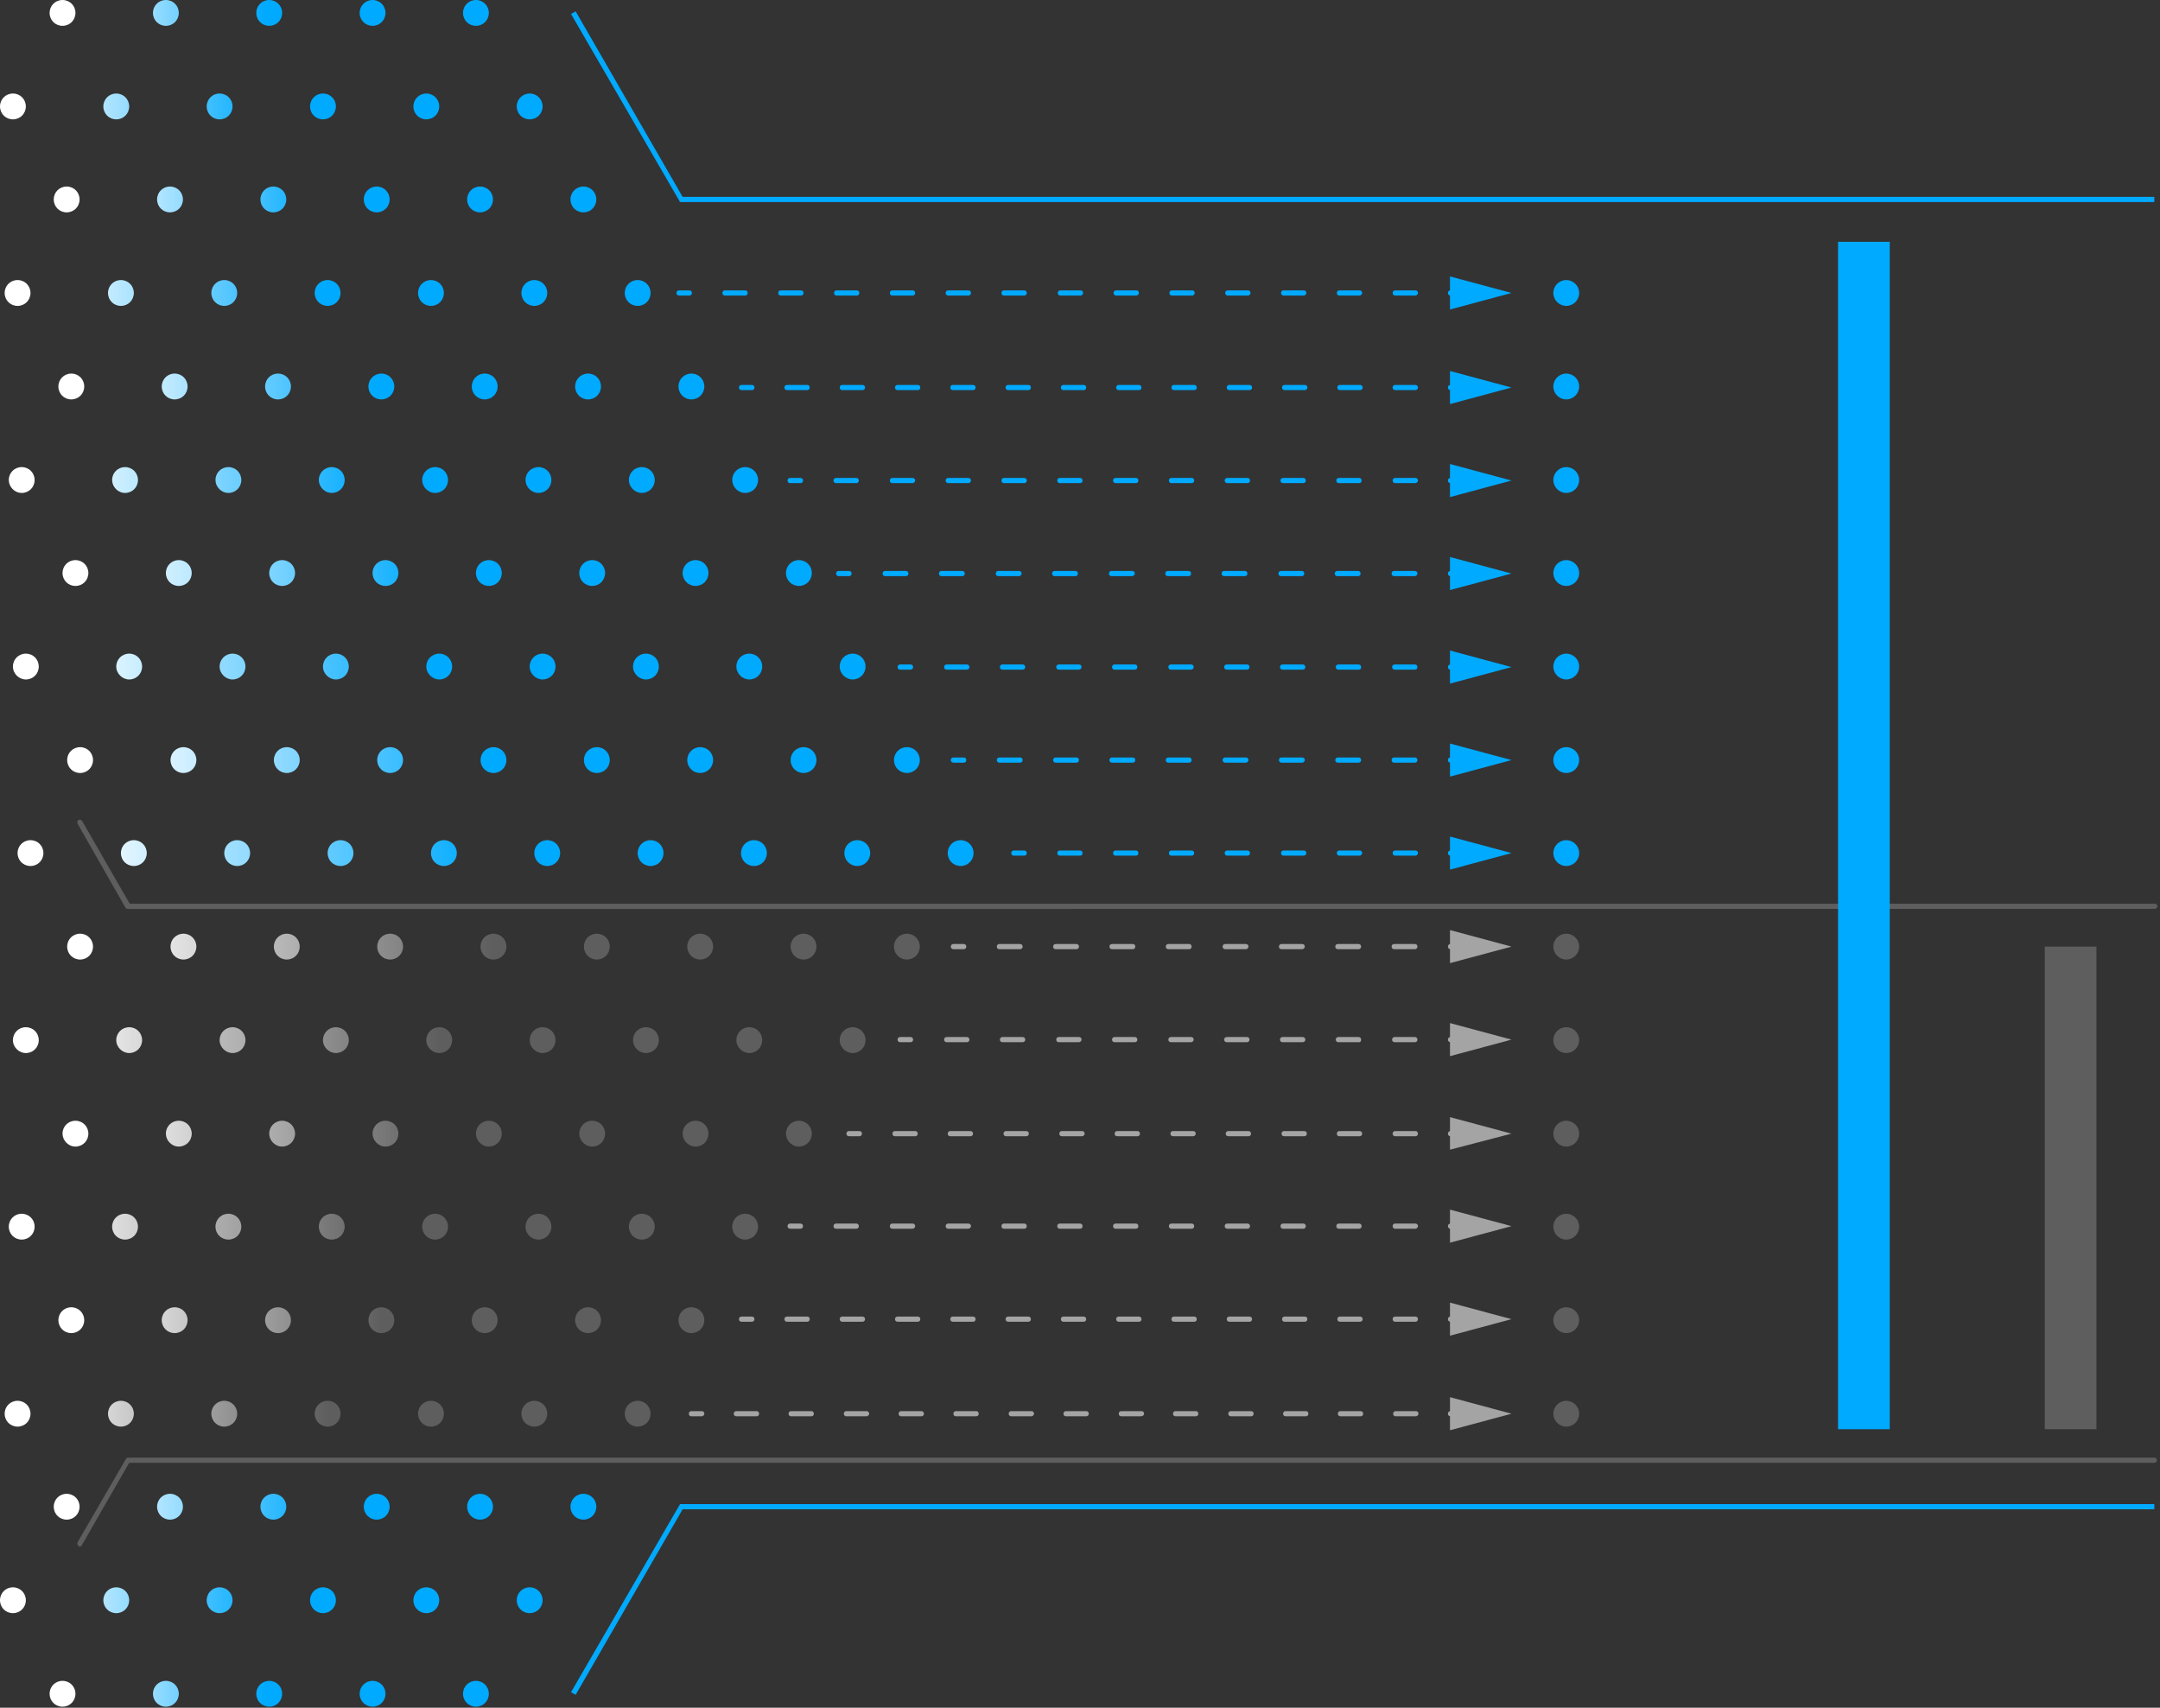 <svg id="Layer_1" xmlns="http://www.w3.org/2000/svg" viewBox="0 0 418 330.5"><rect x="0" y="0" width="418" height="330.5" fill="#333333" stroke="none"/><style>.st0{fill:#0af}.st1{fill:#5e5e5e}.st2{fill:url(#SVGID_1_)}.st3{fill:url(#SVGID_2_)}.st4{fill:url(#SVGID_3_)}.st5{fill:url(#SVGID_4_)}.st6{fill:url(#SVGID_5_)}.st7{fill:url(#SVGID_6_)}.st8{fill:url(#SVGID_7_)}.st9{fill:url(#SVGID_8_)}.st10{fill:url(#SVGID_9_)}.st11{fill:url(#SVGID_10_)}.st12{fill:url(#SVGID_11_)}.st13{fill:url(#SVGID_12_)}.st14{fill:url(#SVGID_13_)}.st15{fill:url(#SVGID_14_)}.st16{fill:url(#SVGID_15_)}.st17{fill:url(#SVGID_16_)}.st18{fill:url(#SVGID_17_)}.st19{fill:url(#SVGID_18_)}.st20{fill:url(#SVGID_19_)}.st21{fill:#a4a4a4}</style><path class="st0" d="M416.9 39.1H131.6L110.5 2.7l.9-.5 20.7 35.9h284.8zM111.4 328l-.9-.5 21.1-36.4h285.3v1H132.1z"/><path class="st1" d="M15.4 299.3c-.1 0-.2 0-.2-.1-.2-.1-.3-.4-.2-.7l9.4-16.2c.1-.2.3-.2.4-.2h392.1c.3 0 .5.2.5.5s-.2.5-.5.5H25l-9.2 16c-.1.2-.2.2-.4.2zm401.5-123.4H24.7c-.2 0-.3-.1-.4-.2L15 159.4c-.1-.2-.1-.5.2-.7.2-.1.5-.1.7.2l9.2 16H417c.3 0 .5.2.5.5s-.3.5-.6.5z"/><path class="st0" d="M198.2 165.6h-2c-.3 0-.5-.2-.5-.5s.2-.5.5-.5h2c.3 0 .5.2.5.5s-.2.5-.5.5zm75.7 0H270c-.3 0-.5-.2-.5-.5s.2-.5.5-.5h3.9c.3 0 .5.2.5.5s-.3.5-.5.5zm-10.8 0h-3.9c-.3 0-.5-.2-.5-.5s.2-.5.5-.5h3.9c.3 0 .5.2.5.5s-.3.5-.5.5zm-10.8 0h-3.9c-.3 0-.5-.2-.5-.5s.2-.5.5-.5h3.9c.3 0 .5.2.5.5s-.3.5-.5.5zm-10.9 0h-3.9c-.3 0-.5-.2-.5-.5s.2-.5.5-.5h3.9c.3 0 .5.2.5.5s-.2.5-.5.5zm-10.8 0h-3.9c-.3 0-.5-.2-.5-.5s.2-.5.5-.5h3.9c.3 0 .5.2.5.5s-.2.5-.5.5zm-10.8 0h-3.9c-.3 0-.5-.2-.5-.5s.2-.5.5-.5h3.9c.3 0 .5.2.5.5s-.2.5-.5.5zm-10.8 0h-3.9c-.3 0-.5-.2-.5-.5s.2-.5.5-.5h3.9c.3 0 .5.2.5.5s-.2.5-.5.5zm73.7 0h-2c-.3 0-.5-.2-.5-.5s.2-.5.5-.5h2c.3 0 .5.2.5.5s-.2.5-.5.5z"/><path class="st0" d="M280.6 168.3l11.9-3.2-11.9-3.2z"/><linearGradient id="SVGID_1_" gradientUnits="userSpaceOnUse" x1="9.58" y1="2.5" x2="94.58" y2="2.5"><stop offset=".059" stop-color="#fff"/><stop offset=".49" stop-color="#0af"/></linearGradient><path class="st2" d="M89.6 2.5c0-1.4 1.1-2.5 2.5-2.5s2.5 1.1 2.5 2.5S93.5 5 92.1 5s-2.5-1.1-2.5-2.5zm-20 0c0-1.4 1.1-2.5 2.5-2.5s2.5 1.1 2.5 2.5S73.5 5 72.1 5s-2.5-1.1-2.5-2.5zm-20 0c0-1.4 1.1-2.5 2.5-2.5s2.5 1.1 2.5 2.5S53.5 5 52.1 5s-2.5-1.1-2.5-2.5zm-20 0c0-1.4 1.1-2.5 2.5-2.5s2.5 1.1 2.5 2.5S33.5 5 32.1 5s-2.5-1.1-2.5-2.5zm-20 0c0-1.4 1.1-2.5 2.5-2.5s2.5 1.1 2.5 2.5S13.5 5 12.1 5 9.6 3.9 9.6 2.5z"/><linearGradient id="SVGID_2_" gradientUnits="userSpaceOnUse" y1="20.57" x2="105" y2="20.57"><stop offset=".059" stop-color="#fff"/><stop offset=".49" stop-color="#0af"/></linearGradient><path class="st3" d="M100 20.6c0-1.4 1.1-2.5 2.5-2.5s2.5 1.1 2.5 2.5-1.1 2.5-2.5 2.5-2.5-1.1-2.5-2.5zm-20 0c0-1.4 1.1-2.5 2.5-2.5s2.5 1.1 2.5 2.5-1.1 2.5-2.5 2.5S80 22 80 20.6zm-20 0c0-1.4 1.1-2.5 2.5-2.5s2.5 1.1 2.5 2.5-1.1 2.5-2.5 2.5S60 22 60 20.6zm-20 0c0-1.4 1.1-2.5 2.5-2.5s2.5 1.1 2.5 2.5-1.1 2.5-2.5 2.5S40 22 40 20.6zm-20 0c0-1.4 1.1-2.5 2.5-2.5s2.5 1.1 2.5 2.5-1.1 2.5-2.5 2.5S20 22 20 20.6zm-20 0c0-1.4 1.1-2.5 2.5-2.5S5 19.2 5 20.6s-1.1 2.5-2.5 2.5S0 22 0 20.6z"/><linearGradient id="SVGID_3_" gradientUnits="userSpaceOnUse" x1="10.42" y1="38.64" x2="115.42" y2="38.64"><stop offset=".059" stop-color="#fff"/><stop offset=".49" stop-color="#0af"/></linearGradient><path class="st4" d="M110.4 38.6c0-1.4 1.1-2.5 2.5-2.5s2.5 1.1 2.5 2.5-1.1 2.5-2.5 2.5-2.5-1.1-2.5-2.5zm-20 0c0-1.4 1.1-2.5 2.5-2.5s2.5 1.1 2.5 2.5-1.1 2.5-2.5 2.5-2.5-1.1-2.5-2.5zm-20 0c0-1.4 1.1-2.5 2.5-2.5s2.5 1.1 2.5 2.5-1.1 2.5-2.5 2.5-2.5-1.1-2.5-2.5zm-20 0c0-1.4 1.1-2.5 2.5-2.5s2.5 1.1 2.5 2.5-1.1 2.5-2.5 2.5-2.5-1.1-2.5-2.5zm-20 0c0-1.4 1.1-2.5 2.5-2.5s2.5 1.1 2.5 2.5-1.1 2.5-2.5 2.5-2.5-1.1-2.5-2.5zm-20 0c0-1.4 1.1-2.5 2.5-2.5s2.5 1.1 2.5 2.5-1.1 2.5-2.5 2.5-2.5-1.1-2.5-2.5z"/><linearGradient id="SVGID_4_" gradientUnits="userSpaceOnUse" x1=".85" y1="56.71" x2="125.85" y2="56.71"><stop offset=".059" stop-color="#fff"/><stop offset=".49" stop-color="#0af"/></linearGradient><path class="st5" d="M120.9 56.7c0-1.4 1.1-2.5 2.5-2.5s2.5 1.1 2.5 2.5-1.1 2.5-2.5 2.5-2.5-1.1-2.5-2.5zm-20 0c0-1.4 1.1-2.5 2.5-2.5s2.5 1.1 2.5 2.5-1.1 2.5-2.5 2.5-2.5-1.1-2.5-2.5zm-20 0c0-1.4 1.1-2.5 2.5-2.5s2.5 1.1 2.5 2.5-1.1 2.5-2.5 2.5-2.5-1.1-2.5-2.5zm-20 0c0-1.4 1.1-2.5 2.5-2.5s2.5 1.1 2.5 2.5-1.1 2.5-2.5 2.5-2.5-1.1-2.5-2.5zm-20 0c0-1.4 1.1-2.5 2.5-2.5s2.5 1.1 2.5 2.5-1.1 2.5-2.5 2.5-2.5-1.1-2.5-2.5zm-20 0c0-1.4 1.1-2.5 2.5-2.5s2.5 1.1 2.5 2.5-1.1 2.5-2.5 2.5-2.5-1.1-2.5-2.5zm-20 0c0-1.4 1.1-2.5 2.5-2.5s2.5 1.1 2.5 2.5-1.1 2.5-2.5 2.5S.9 58.1.9 56.7z"/><linearGradient id="SVGID_5_" gradientUnits="userSpaceOnUse" x1="11.27" y1="74.78" x2="136.27" y2="74.78"><stop offset=".059" stop-color="#fff"/><stop offset=".49" stop-color="#0af"/></linearGradient><path class="st6" d="M131.3 74.8c0-1.4 1.1-2.5 2.5-2.5s2.5 1.1 2.5 2.5-1.1 2.5-2.5 2.5-2.5-1.1-2.5-2.5zm-20 0c0-1.4 1.1-2.5 2.5-2.5s2.5 1.1 2.5 2.5-1.1 2.5-2.5 2.5-2.5-1.1-2.5-2.5zm-20 0c0-1.4 1.1-2.5 2.5-2.5s2.5 1.1 2.5 2.5-1.1 2.5-2.5 2.5-2.5-1.1-2.5-2.5zm-20 0c0-1.4 1.1-2.5 2.5-2.5s2.5 1.1 2.5 2.5-1.1 2.5-2.5 2.5-2.5-1.1-2.5-2.5zm-20 0c0-1.4 1.1-2.5 2.5-2.5s2.5 1.1 2.5 2.5-1.1 2.5-2.5 2.5-2.5-1.1-2.5-2.5zm-20 0c0-1.4 1.1-2.5 2.5-2.5s2.5 1.1 2.5 2.5-1.1 2.5-2.5 2.5-2.5-1.1-2.5-2.5zm-20 0c0-1.4 1.1-2.5 2.5-2.5s2.5 1.1 2.5 2.5-1.1 2.5-2.5 2.5-2.5-1.1-2.5-2.5z"/><linearGradient id="SVGID_6_" gradientUnits="userSpaceOnUse" x1="1.69" y1="92.855" x2="146.69" y2="92.855"><stop offset=".059" stop-color="#fff"/><stop offset=".49" stop-color="#0af"/></linearGradient><path class="st7" d="M141.7 92.9c0-1.4 1.1-2.5 2.5-2.5s2.5 1.1 2.5 2.5-1.1 2.5-2.5 2.5-2.5-1.2-2.5-2.5zm-20 0c0-1.4 1.1-2.5 2.5-2.5s2.5 1.1 2.5 2.5-1.1 2.5-2.5 2.5-2.5-1.2-2.5-2.5zm-20 0c0-1.4 1.1-2.5 2.5-2.5s2.5 1.1 2.5 2.5-1.1 2.5-2.5 2.5-2.5-1.2-2.5-2.5zm-20 0c0-1.4 1.1-2.5 2.5-2.5s2.5 1.1 2.5 2.5-1.1 2.5-2.5 2.5-2.5-1.2-2.5-2.5zm-20 0c0-1.4 1.1-2.5 2.5-2.5s2.5 1.1 2.5 2.5-1.1 2.5-2.5 2.5-2.5-1.2-2.5-2.5zm-20 0c0-1.4 1.1-2.5 2.5-2.5s2.5 1.1 2.5 2.5-1.1 2.5-2.5 2.5-2.5-1.2-2.5-2.5zm-20 0c0-1.4 1.1-2.5 2.5-2.5s2.5 1.1 2.5 2.5-1.1 2.5-2.5 2.5-2.5-1.2-2.5-2.5zm-20 0c0-1.4 1.1-2.5 2.5-2.5s2.5 1.1 2.5 2.5-1.1 2.5-2.5 2.5-2.5-1.2-2.5-2.5z"/><linearGradient id="SVGID_7_" gradientUnits="userSpaceOnUse" x1="12.12" y1="110.93" x2="157.12" y2="110.93"><stop offset=".059" stop-color="#fff"/><stop offset=".49" stop-color="#0af"/></linearGradient><path class="st8" d="M152.1 110.9c0-1.4 1.1-2.5 2.5-2.5s2.5 1.1 2.5 2.5-1.1 2.5-2.5 2.5-2.5-1.1-2.5-2.5zm-20 0c0-1.4 1.1-2.5 2.5-2.5s2.5 1.1 2.5 2.5-1.1 2.5-2.5 2.5-2.5-1.1-2.5-2.5zm-20 0c0-1.4 1.1-2.5 2.5-2.5s2.5 1.1 2.5 2.5-1.1 2.5-2.5 2.5-2.5-1.1-2.5-2.5zm-20 0c0-1.4 1.1-2.5 2.5-2.5s2.5 1.1 2.5 2.5-1.1 2.5-2.5 2.5-2.5-1.1-2.5-2.5zm-20 0c0-1.4 1.1-2.5 2.5-2.5s2.5 1.1 2.5 2.5-1.1 2.5-2.5 2.5-2.5-1.1-2.5-2.5zm-20 0c0-1.4 1.1-2.5 2.5-2.5s2.5 1.1 2.5 2.5-1.1 2.5-2.5 2.5-2.5-1.1-2.5-2.5zm-20 0c0-1.4 1.1-2.5 2.5-2.5s2.5 1.1 2.5 2.5-1.1 2.5-2.5 2.5-2.5-1.1-2.5-2.5zm-20 0c0-1.4 1.1-2.5 2.5-2.5s2.5 1.1 2.5 2.5-1.1 2.5-2.5 2.5-2.5-1.1-2.5-2.5z"/><linearGradient id="SVGID_8_" gradientUnits="userSpaceOnUse" x1="2.54" y1="129" x2="167.54" y2="129"><stop offset=".059" stop-color="#fff"/><stop offset=".49" stop-color="#0af"/></linearGradient><path class="st9" d="M162.5 129c0-1.4 1.1-2.5 2.5-2.5s2.5 1.1 2.5 2.5-1.1 2.5-2.5 2.5c-1.3 0-2.5-1.1-2.5-2.5zm-20 0c0-1.4 1.1-2.5 2.5-2.5s2.5 1.1 2.5 2.5-1.1 2.5-2.5 2.5c-1.3 0-2.5-1.1-2.5-2.5zm-20 0c0-1.4 1.1-2.5 2.5-2.5s2.5 1.1 2.5 2.5-1.1 2.5-2.5 2.5c-1.3 0-2.5-1.1-2.5-2.5zm-20 0c0-1.4 1.1-2.5 2.5-2.5s2.5 1.1 2.5 2.5-1.1 2.5-2.5 2.5c-1.3 0-2.5-1.1-2.5-2.5zm-20 0c0-1.4 1.1-2.5 2.5-2.5s2.5 1.1 2.5 2.5-1.1 2.5-2.5 2.5c-1.3 0-2.5-1.1-2.5-2.5zm-20 0c0-1.4 1.1-2.5 2.5-2.5s2.5 1.1 2.5 2.5-1.1 2.5-2.5 2.5c-1.3 0-2.5-1.1-2.5-2.5zm-20 0c0-1.4 1.1-2.5 2.5-2.5s2.5 1.1 2.5 2.5-1.1 2.5-2.5 2.5c-1.3 0-2.5-1.1-2.5-2.5zm-20 0c0-1.4 1.1-2.5 2.5-2.5s2.5 1.1 2.5 2.5-1.1 2.5-2.5 2.5c-1.3 0-2.5-1.1-2.5-2.5zm-20 0c0-1.4 1.1-2.5 2.5-2.5s2.5 1.1 2.5 2.5-1.1 2.5-2.5 2.5c-1.3 0-2.5-1.1-2.5-2.5z"/><linearGradient id="SVGID_9_" gradientUnits="userSpaceOnUse" x1="12.97" y1="147.07" x2="177.97" y2="147.07"><stop offset=".059" stop-color="#fff"/><stop offset=".49" stop-color="#0af"/></linearGradient><path class="st10" d="M173 147.1c0-1.4 1.1-2.5 2.5-2.5s2.5 1.1 2.5 2.5-1.1 2.5-2.5 2.5-2.5-1.1-2.5-2.5zm-20 0c0-1.4 1.1-2.5 2.5-2.5s2.5 1.1 2.5 2.5-1.1 2.5-2.5 2.5-2.5-1.1-2.5-2.5zm-20 0c0-1.4 1.1-2.5 2.5-2.5s2.5 1.1 2.5 2.5-1.1 2.5-2.5 2.5-2.5-1.1-2.5-2.5zm-20 0c0-1.4 1.1-2.5 2.5-2.5s2.5 1.1 2.5 2.5-1.1 2.5-2.5 2.5-2.5-1.1-2.5-2.5zm-20 0c0-1.4 1.1-2.5 2.5-2.5s2.5 1.1 2.5 2.5-1.1 2.5-2.5 2.5-2.5-1.1-2.5-2.5zm-20 0c0-1.4 1.1-2.5 2.5-2.5s2.5 1.1 2.5 2.5-1.1 2.5-2.5 2.5-2.5-1.1-2.5-2.5zm-20 0c0-1.4 1.1-2.5 2.5-2.5s2.5 1.1 2.5 2.5-1.1 2.5-2.5 2.5-2.5-1.1-2.5-2.5zm-20 0c0-1.4 1.1-2.5 2.5-2.5s2.5 1.1 2.5 2.5-1.1 2.5-2.5 2.5-2.5-1.1-2.5-2.5zm-20 0c0-1.4 1.1-2.5 2.5-2.5s2.5 1.1 2.5 2.5-1.1 2.5-2.5 2.5-2.5-1.1-2.5-2.5z"/><linearGradient id="SVGID_10_" gradientUnits="userSpaceOnUse" x1="3.39" y1="165.14" x2="188.39" y2="165.14"><stop offset=".059" stop-color="#fff"/><stop offset=".49" stop-color="#0af"/></linearGradient><path class="st11" d="M183.4 165.1c0-1.4 1.1-2.5 2.5-2.5s2.5 1.1 2.5 2.5-1.1 2.5-2.5 2.5-2.5-1.1-2.5-2.5zm-20 0c0-1.4 1.1-2.5 2.5-2.5s2.5 1.1 2.5 2.5-1.1 2.5-2.5 2.5-2.5-1.1-2.5-2.5zm-20 0c0-1.4 1.1-2.5 2.5-2.5s2.5 1.1 2.5 2.5-1.1 2.5-2.5 2.5-2.5-1.1-2.5-2.5zm-20 0c0-1.4 1.1-2.5 2.5-2.5s2.5 1.1 2.5 2.5-1.1 2.5-2.5 2.5-2.5-1.1-2.5-2.5zm-20 0c0-1.4 1.1-2.5 2.5-2.5s2.5 1.1 2.5 2.5-1.1 2.5-2.5 2.5-2.5-1.1-2.5-2.5zm-20 0c0-1.4 1.1-2.5 2.5-2.5s2.5 1.1 2.5 2.5-1.1 2.5-2.5 2.5-2.5-1.1-2.5-2.5zm-20 0c0-1.4 1.1-2.5 2.5-2.5s2.5 1.1 2.5 2.5-1.1 2.5-2.5 2.5-2.5-1.1-2.5-2.5zm-20 0c0-1.4 1.1-2.5 2.5-2.5s2.5 1.1 2.5 2.5-1.1 2.5-2.5 2.5-2.5-1.1-2.5-2.5zm-20 0c0-1.4 1.1-2.5 2.5-2.5s2.5 1.1 2.5 2.5-1.1 2.5-2.5 2.5-2.5-1.1-2.5-2.5zm-20 0c0-1.4 1.1-2.5 2.5-2.5s2.5 1.1 2.5 2.5-1.1 2.5-2.5 2.5-2.5-1.1-2.5-2.5z"/><linearGradient id="SVGID_11_" gradientUnits="userSpaceOnUse" x1="12.97" y1="183.21" x2="177.96" y2="183.21"><stop offset=".043" stop-color="#fff"/><stop offset=".5" stop-color="#5e5e5e"/></linearGradient><path class="st12" d="M173 183.2c0-1.4 1.1-2.5 2.5-2.5s2.5 1.1 2.5 2.5-1.1 2.5-2.5 2.5-2.5-1.1-2.5-2.5zm-20 0c0-1.4 1.1-2.5 2.5-2.5s2.5 1.1 2.5 2.5-1.1 2.5-2.5 2.5-2.5-1.1-2.5-2.5zm-20 0c0-1.4 1.1-2.5 2.5-2.5s2.5 1.1 2.5 2.5-1.1 2.5-2.5 2.5-2.5-1.1-2.5-2.5zm-20 0c0-1.4 1.1-2.5 2.5-2.5s2.5 1.1 2.5 2.5-1.1 2.5-2.5 2.5-2.5-1.1-2.5-2.5zm-20 0c0-1.4 1.1-2.5 2.5-2.5s2.5 1.1 2.5 2.5-1.1 2.5-2.5 2.5-2.5-1.1-2.5-2.5zm-20 0c0-1.4 1.1-2.5 2.5-2.5s2.5 1.1 2.5 2.5-1.1 2.5-2.5 2.5-2.5-1.1-2.5-2.5zm-20 0c0-1.4 1.1-2.5 2.5-2.5s2.5 1.1 2.5 2.5-1.1 2.5-2.5 2.5-2.5-1.1-2.5-2.5zm-20 0c0-1.4 1.1-2.5 2.5-2.5s2.5 1.1 2.5 2.5-1.1 2.5-2.5 2.5-2.5-1.1-2.5-2.5zm-20 0c0-1.4 1.1-2.5 2.5-2.5s2.5 1.1 2.5 2.5-1.1 2.5-2.5 2.5-2.5-1.1-2.5-2.5z"/><linearGradient id="SVGID_12_" gradientUnits="userSpaceOnUse" x1="2.54" y1="201.28" x2="167.54" y2="201.28"><stop offset=".043" stop-color="#fff"/><stop offset=".5" stop-color="#5e5e5e"/></linearGradient><path class="st13" d="M162.5 201.3c0-1.4 1.1-2.5 2.5-2.5s2.5 1.1 2.5 2.5-1.1 2.5-2.5 2.5c-1.3 0-2.5-1.1-2.5-2.5zm-20 0c0-1.4 1.1-2.5 2.5-2.5s2.5 1.1 2.5 2.5-1.1 2.5-2.5 2.5c-1.3 0-2.5-1.1-2.5-2.5zm-20 0c0-1.4 1.1-2.5 2.5-2.5s2.5 1.1 2.5 2.5-1.1 2.5-2.5 2.5c-1.3 0-2.5-1.1-2.5-2.5zm-20 0c0-1.4 1.1-2.5 2.5-2.5s2.5 1.1 2.5 2.5-1.1 2.5-2.5 2.5c-1.3 0-2.5-1.1-2.5-2.5zm-20 0c0-1.4 1.1-2.5 2.5-2.5s2.5 1.1 2.5 2.5-1.1 2.5-2.5 2.5c-1.3 0-2.5-1.1-2.5-2.5zm-20 0c0-1.4 1.1-2.5 2.5-2.5s2.5 1.1 2.5 2.5-1.1 2.5-2.5 2.5c-1.3 0-2.5-1.1-2.5-2.5zm-20 0c0-1.4 1.1-2.5 2.5-2.5s2.5 1.1 2.5 2.5-1.1 2.5-2.5 2.5c-1.3 0-2.5-1.1-2.5-2.5zm-20 0c0-1.4 1.1-2.5 2.5-2.5s2.5 1.1 2.5 2.5-1.1 2.5-2.5 2.5c-1.3 0-2.5-1.1-2.5-2.5zm-20 0c0-1.4 1.1-2.5 2.5-2.5s2.5 1.1 2.5 2.5-1.1 2.5-2.5 2.5c-1.3 0-2.5-1.1-2.5-2.5z"/><linearGradient id="SVGID_13_" gradientUnits="userSpaceOnUse" x1="12.12" y1="219.35" x2="157.12" y2="219.35"><stop offset=".043" stop-color="#fff"/><stop offset=".5" stop-color="#5e5e5e"/></linearGradient><path class="st14" d="M152.1 219.4c0-1.4 1.1-2.5 2.5-2.5s2.5 1.1 2.5 2.5-1.1 2.5-2.5 2.5-2.5-1.2-2.5-2.5zm-20 0c0-1.4 1.1-2.5 2.5-2.5s2.5 1.1 2.5 2.5-1.1 2.5-2.5 2.5-2.5-1.2-2.5-2.5zm-20 0c0-1.4 1.1-2.5 2.5-2.5s2.5 1.1 2.5 2.5-1.1 2.5-2.5 2.5-2.5-1.2-2.5-2.5zm-20 0c0-1.4 1.1-2.5 2.5-2.5s2.5 1.1 2.5 2.5-1.1 2.5-2.5 2.5-2.5-1.2-2.5-2.5zm-20 0c0-1.4 1.1-2.5 2.5-2.5s2.5 1.1 2.5 2.5-1.1 2.5-2.5 2.5-2.5-1.2-2.5-2.5zm-20 0c0-1.4 1.1-2.5 2.5-2.5s2.5 1.1 2.5 2.5-1.1 2.5-2.5 2.5-2.5-1.2-2.5-2.5zm-20 0c0-1.4 1.1-2.5 2.5-2.5s2.5 1.1 2.5 2.5-1.1 2.5-2.5 2.5-2.5-1.2-2.5-2.5zm-20 0c0-1.4 1.1-2.5 2.5-2.5s2.5 1.1 2.5 2.5-1.1 2.5-2.5 2.5-2.5-1.2-2.5-2.5z"/><linearGradient id="SVGID_14_" gradientUnits="userSpaceOnUse" x1="1.7" y1="237.425" x2="146.69" y2="237.425"><stop offset=".043" stop-color="#fff"/><stop offset=".5" stop-color="#5e5e5e"/></linearGradient><path class="st15" d="M141.7 237.4c0-1.4 1.1-2.5 2.5-2.5s2.5 1.1 2.5 2.5-1.1 2.5-2.5 2.5-2.5-1.1-2.5-2.5zm-20 0c0-1.4 1.1-2.5 2.5-2.5s2.5 1.1 2.5 2.5-1.1 2.5-2.5 2.5-2.5-1.1-2.5-2.5zm-20 0c0-1.4 1.1-2.5 2.5-2.5s2.5 1.1 2.5 2.5-1.1 2.5-2.5 2.5-2.5-1.1-2.5-2.5zm-20 0c0-1.4 1.1-2.5 2.5-2.5s2.5 1.1 2.5 2.5-1.1 2.5-2.5 2.5-2.5-1.1-2.5-2.5zm-20 0c0-1.4 1.1-2.5 2.5-2.5s2.5 1.1 2.5 2.5-1.1 2.5-2.5 2.5-2.5-1.1-2.5-2.5zm-20 0c0-1.4 1.1-2.5 2.5-2.5s2.5 1.1 2.5 2.5-1.1 2.5-2.5 2.5-2.5-1.1-2.5-2.5zm-20 0c0-1.4 1.1-2.5 2.5-2.5s2.5 1.1 2.5 2.5-1.1 2.5-2.5 2.5-2.5-1.1-2.5-2.5zm-20 0c0-1.4 1.1-2.5 2.5-2.5s2.5 1.1 2.5 2.5-1.1 2.5-2.5 2.5-2.5-1.1-2.5-2.5z"/><linearGradient id="SVGID_15_" gradientUnits="userSpaceOnUse" x1="11.27" y1="255.5" x2="136.27" y2="255.5"><stop offset=".043" stop-color="#fff"/><stop offset=".5" stop-color="#5e5e5e"/></linearGradient><path class="st16" d="M131.3 255.5c0-1.4 1.1-2.5 2.5-2.5s2.5 1.1 2.5 2.5-1.1 2.5-2.5 2.5-2.5-1.1-2.5-2.5zm-20 0c0-1.4 1.1-2.5 2.5-2.5s2.5 1.1 2.5 2.5-1.1 2.5-2.5 2.5-2.5-1.1-2.5-2.5zm-20 0c0-1.4 1.1-2.5 2.5-2.5s2.5 1.1 2.5 2.5-1.1 2.5-2.5 2.5-2.5-1.1-2.5-2.5zm-20 0c0-1.4 1.1-2.5 2.5-2.5s2.5 1.1 2.5 2.5-1.1 2.5-2.5 2.5-2.5-1.1-2.5-2.5zm-20 0c0-1.4 1.1-2.5 2.5-2.5s2.5 1.1 2.5 2.5-1.1 2.5-2.5 2.5-2.5-1.1-2.5-2.5zm-20 0c0-1.4 1.1-2.5 2.5-2.5s2.5 1.1 2.5 2.5-1.1 2.5-2.5 2.5-2.5-1.1-2.5-2.5zm-20 0c0-1.4 1.1-2.5 2.5-2.5s2.5 1.1 2.5 2.5-1.1 2.5-2.5 2.5-2.5-1.1-2.5-2.5z"/><linearGradient id="SVGID_16_" gradientUnits="userSpaceOnUse" x1=".85" y1="273.57" x2="125.85" y2="273.57"><stop offset=".043" stop-color="#fff"/><stop offset=".5" stop-color="#5e5e5e"/></linearGradient><path class="st17" d="M120.9 273.6c0-1.4 1.1-2.5 2.5-2.5s2.5 1.1 2.5 2.5-1.1 2.5-2.5 2.5-2.5-1.1-2.5-2.5zm-20 0c0-1.4 1.1-2.5 2.5-2.5s2.5 1.1 2.5 2.5-1.1 2.5-2.5 2.5-2.5-1.1-2.5-2.5zm-20 0c0-1.4 1.1-2.5 2.5-2.5s2.5 1.1 2.5 2.5-1.1 2.5-2.5 2.5-2.5-1.1-2.5-2.5zm-20 0c0-1.4 1.1-2.5 2.5-2.5s2.5 1.1 2.5 2.5-1.1 2.5-2.5 2.5-2.5-1.1-2.5-2.5zm-20 0c0-1.4 1.1-2.5 2.5-2.5s2.5 1.1 2.5 2.5-1.1 2.5-2.5 2.5-2.5-1.1-2.5-2.5zm-20 0c0-1.4 1.1-2.5 2.5-2.5s2.5 1.1 2.5 2.5-1.1 2.5-2.5 2.5-2.5-1.1-2.5-2.5zm-20 0c0-1.4 1.1-2.5 2.5-2.5s2.5 1.1 2.5 2.5-1.1 2.5-2.5 2.5-2.5-1.1-2.5-2.5z"/><linearGradient id="SVGID_17_" gradientUnits="userSpaceOnUse" x1="10.42" y1="291.64" x2="115.42" y2="291.64"><stop offset=".059" stop-color="#fff"/><stop offset=".49" stop-color="#0af"/></linearGradient><path class="st18" d="M110.4 291.6c0-1.4 1.1-2.5 2.5-2.5s2.5 1.1 2.5 2.5-1.1 2.5-2.5 2.5-2.5-1.1-2.5-2.5zm-20 0c0-1.4 1.1-2.5 2.5-2.5s2.5 1.1 2.5 2.5-1.1 2.5-2.5 2.5-2.5-1.1-2.5-2.5zm-20 0c0-1.4 1.1-2.5 2.5-2.5s2.5 1.1 2.5 2.5-1.1 2.5-2.5 2.5-2.5-1.1-2.5-2.5zm-20 0c0-1.4 1.1-2.5 2.5-2.5s2.5 1.1 2.5 2.5-1.1 2.5-2.5 2.5-2.5-1.1-2.5-2.5zm-20 0c0-1.4 1.1-2.5 2.5-2.5s2.5 1.1 2.5 2.5-1.1 2.5-2.5 2.5-2.5-1.1-2.5-2.5zm-20 0c0-1.4 1.1-2.5 2.5-2.5s2.5 1.1 2.5 2.5-1.1 2.5-2.5 2.5-2.5-1.1-2.5-2.5z"/><linearGradient id="SVGID_18_" gradientUnits="userSpaceOnUse" y1="309.71" x2="105" y2="309.71"><stop offset=".059" stop-color="#fff"/><stop offset=".49" stop-color="#0af"/></linearGradient><path class="st19" d="M100 309.7c0-1.4 1.1-2.5 2.5-2.5s2.5 1.1 2.5 2.5-1.1 2.5-2.5 2.5-2.5-1.1-2.5-2.5zm-20 0c0-1.4 1.1-2.5 2.5-2.5s2.5 1.1 2.5 2.5-1.1 2.5-2.5 2.5-2.5-1.1-2.5-2.5zm-20 0c0-1.4 1.1-2.5 2.5-2.5s2.5 1.1 2.5 2.5-1.1 2.5-2.5 2.5-2.5-1.1-2.5-2.5zm-20 0c0-1.4 1.1-2.5 2.5-2.5s2.5 1.1 2.5 2.5-1.1 2.5-2.5 2.5-2.5-1.1-2.5-2.5zm-20 0c0-1.4 1.1-2.5 2.5-2.5s2.5 1.1 2.5 2.5-1.1 2.5-2.5 2.5-2.5-1.1-2.5-2.5zm-20 0c0-1.4 1.1-2.5 2.5-2.5s2.5 1.1 2.5 2.5-1.1 2.5-2.5 2.5-2.5-1.1-2.5-2.5z"/><linearGradient id="SVGID_19_" gradientUnits="userSpaceOnUse" x1="9.58" y1="327.78" x2="94.58" y2="327.78"><stop offset=".059" stop-color="#fff"/><stop offset=".49" stop-color="#0af"/></linearGradient><path class="st20" d="M89.6 327.8c0-1.4 1.1-2.5 2.5-2.5s2.5 1.1 2.5 2.5-1.1 2.5-2.5 2.5-2.5-1.1-2.5-2.5zm-20 0c0-1.4 1.1-2.5 2.5-2.5s2.5 1.1 2.5 2.5-1.1 2.5-2.5 2.5-2.5-1.1-2.5-2.5zm-20 0c0-1.4 1.1-2.5 2.5-2.5s2.5 1.1 2.5 2.5-1.1 2.5-2.5 2.5-2.5-1.1-2.5-2.5zm-20 0c0-1.4 1.1-2.5 2.5-2.5s2.5 1.1 2.5 2.5-1.1 2.5-2.5 2.5-2.5-1.1-2.5-2.5zm-20 0c0-1.4 1.1-2.5 2.5-2.5s2.5 1.1 2.5 2.5-1.1 2.5-2.5 2.5-2.5-1.1-2.5-2.5z"/><path class="st0" d="M186.5 147.6h-2c-.3 0-.5-.2-.5-.5s.2-.5.5-.5h2c.3 0 .5.2.5.5s-.2.5-.5.5zm87.3 0h-4c-.3 0-.5-.2-.5-.5s.2-.5.5-.5h4c.3 0 .5.2.5.5s-.2.5-.5.5zm-10.9 0h-4c-.3 0-.5-.2-.5-.5s.2-.5.5-.5h4c.3 0 .5.2.5.5s-.2.5-.5.5zm-10.9 0h-4c-.3 0-.5-.2-.5-.5s.2-.5.5-.5h4c.3 0 .5.2.5.5s-.3.5-.5.5zm-10.9 0h-4c-.3 0-.5-.2-.5-.5s.2-.5.5-.5h4c.3 0 .5.2.5.5s-.3.5-.5.5zm-11 0h-4c-.3 0-.5-.2-.5-.5s.2-.5.5-.5h4c.3 0 .5.2.5.5s-.2.5-.5.5zm-10.9 0h-4c-.3 0-.5-.2-.5-.5s.2-.5.5-.5h4c.3 0 .5.2.5.5s-.2.5-.5.5zm-10.9 0h-4c-.3 0-.5-.2-.5-.5s.2-.5.5-.5h4c.3 0 .5.2.5.5s-.2.5-.5.5zm-10.9 0h-4c-.3 0-.5-.2-.5-.5s.2-.5.5-.5h4c.3 0 .5.2.5.5s-.2.5-.5.5zm85.3 0h-2c-.3 0-.5-.2-.5-.5s.2-.5.5-.5h2c.3 0 .5.2.5.5s-.2.5-.5.5z"/><path class="st0" d="M280.6 150.3l11.9-3.2-11.9-3.2zm-104.4-20.7h-2c-.3 0-.5-.2-.5-.5s.2-.5.5-.5h2c.3 0 .5.2.5.5s-.2.5-.5.5zm97.6 0h-3.9c-.3 0-.5-.2-.5-.5s.2-.5.5-.5h3.9c.3 0 .5.2.5.5s-.2.5-.5.5zm-10.8 0h-4c-.3 0-.5-.2-.5-.5s.2-.5.5-.5h3.9c.3 0 .5.2.5.5s-.1.5-.4.5zm-10.9 0h-3.9c-.3 0-.5-.2-.5-.5s.2-.5.5-.5h3.9c.3 0 .5.2.5.5s-.2.5-.5.5zm-10.8 0h-3.9c-.3 0-.5-.2-.5-.5s.2-.5.5-.5h3.9c.3 0 .5.2.5.5s-.2.5-.5.5zm-10.8 0h-3.9c-.3 0-.5-.2-.5-.5s.2-.5.5-.5h3.9c.3 0 .5.2.5.5s-.3.5-.5.5zm-10.9 0h-3.9c-.3 0-.5-.2-.5-.5s.2-.5.5-.5h3.9c.3 0 .5.2.5.5s-.2.5-.5.5zm-10.8 0h-3.9c-.3 0-.5-.2-.5-.5s.2-.5.5-.5h3.9c.3 0 .5.2.5.5s-.3.5-.5.5zm-10.9 0H194c-.3 0-.5-.2-.5-.5s.2-.5.5-.5h3.9c.3 0 .5.2.5.5s-.2.5-.5.5zm-10.8 0h-3.9c-.3 0-.5-.2-.5-.5s.2-.5.5-.5h3.9c.3 0 .5.2.5.5s-.2.5-.5.5zm95.6 0h-2c-.3 0-.5-.2-.5-.5s.2-.5.5-.5h2c.3 0 .5.2.5.5s-.2.5-.5.5z"/><path class="st0" d="M280.6 132.3l11.9-3.2-11.9-3.2zm-116.3-20.8h-2c-.3 0-.5-.2-.5-.5s.2-.5.5-.5h2c.3 0 .5.2.5.5s-.2.5-.5.5zm109.5 0h-4c-.3 0-.5-.2-.5-.5s.2-.5.5-.5h4c.3 0 .5.2.5.5s-.3.5-.5.5zm-11 0h-4c-.3 0-.5-.2-.5-.5s.2-.5.5-.5h4c.3 0 .5.2.5.5s-.2.5-.5.5zm-10.9 0h-4c-.3 0-.5-.2-.5-.5s.2-.5.5-.5h4c.3 0 .5.2.5.5s-.2.5-.5.5zm-11 0h-4c-.3 0-.5-.2-.5-.5s.2-.5.5-.5h4c.3 0 .5.2.5.5s-.2.5-.5.5zm-10.9 0h-4c-.3 0-.5-.2-.5-.5s.2-.5.5-.5h4c.3 0 .5.2.5.5s-.2.5-.5.5zm-10.9 0h-4c-.3 0-.5-.2-.5-.5s.2-.5.5-.5h4c.3 0 .5.2.5.5s-.3.5-.5.5zm-11 0h-4c-.3 0-.5-.2-.5-.5s.2-.5.5-.5h4c.3 0 .5.2.5.5s-.2.5-.5.5zm-10.9 0h-4c-.3 0-.5-.2-.5-.5s.2-.5.5-.5h4c.3 0 .5.2.5.5s-.3.5-.5.5zm-11 0h-4c-.3 0-.5-.2-.5-.5s.2-.5.5-.5h4c.3 0 .5.2.5.5s-.2.5-.5.5zm-10.9 0h-4c-.3 0-.5-.2-.5-.5s.2-.5.5-.5h4c.3 0 .5.2.5.5s-.2.5-.5.5zm107.4 0h-2c-.3 0-.5-.2-.5-.5s.2-.5.5-.5h2c.3 0 .5.2.5.5s-.2.5-.5.5z"/><path class="st0" d="M280.6 114.2l11.9-3.2-11.9-3.2zM154.9 93.5h-2c-.3 0-.5-.2-.5-.5s.2-.5.5-.5h2c.3 0 .5.2.5.5s-.2.5-.5.5zm119 0H270c-.3 0-.5-.2-.5-.5s.2-.5.5-.5h3.9c.3 0 .5.2.5.5s-.3.5-.5.5zm-10.9 0h-3.9c-.3 0-.5-.2-.5-.5s.2-.5.5-.5h3.9c.3 0 .5.2.5.5s-.2.5-.5.5zm-10.8 0h-3.9c-.3 0-.5-.2-.5-.5s.2-.5.5-.5h3.9c.3 0 .5.2.5.5s-.2.5-.5.5zm-10.8 0h-3.9c-.3 0-.5-.2-.5-.5s.2-.5.5-.5h3.9c.3 0 .5.2.5.5s-.2.5-.5.5zm-10.8 0h-3.9c-.3 0-.5-.2-.5-.5s.2-.5.5-.5h3.9c.3 0 .5.2.5.5s-.2.5-.5.5zm-10.8 0h-3.9c-.3 0-.5-.2-.5-.5s.2-.5.5-.5h3.9c.3 0 .5.2.5.5s-.2.5-.5.5zm-10.8 0h-3.9c-.3 0-.5-.2-.5-.5s.2-.5.5-.5h3.9c.3 0 .5.2.5.5s-.2.5-.5.5zm-10.8 0h-3.9c-.3 0-.5-.2-.5-.5s.2-.5.5-.5h3.9c.3 0 .5.2.5.5s-.2.5-.5.5zm-10.8 0h-3.9c-.3 0-.5-.2-.5-.5s.2-.5.5-.5h3.9c.3 0 .5.2.5.5s-.3.5-.5.5zm-10.8 0h-3.9c-.3 0-.5-.2-.5-.5s.2-.5.5-.5h3.9c.3 0 .5.2.5.5s-.3.5-.5.5zm-10.9 0h-3.9c-.3 0-.5-.2-.5-.5s.2-.5.5-.5h3.9c.3 0 .5.2.5.5s-.2.5-.5.5zm117 0h-2c-.3 0-.5-.2-.5-.5s.2-.5.5-.5h2c.3 0 .5.2.5.5s-.2.5-.5.5z"/><path class="st0" d="M280.6 96.2l11.9-3.2-11.9-3.2zM145.5 75.5h-2c-.3 0-.5-.2-.5-.5s.2-.5.5-.5h2c.3 0 .5.2.5.5s-.2.5-.5.5zm128.4 0H270c-.3 0-.5-.2-.5-.5s.2-.5.5-.5h3.9c.3 0 .5.2.5.5s-.2.5-.5.5zm-10.7 0h-3.9c-.3 0-.5-.2-.5-.5s.2-.5.5-.5h3.9c.3 0 .5.2.5.5s-.2.5-.5.5zm-10.7 0h-3.9c-.3 0-.5-.2-.5-.5s.2-.5.5-.5h3.9c.3 0 .5.2.5.5s-.2.5-.5.5zm-10.7 0h-3.9c-.3 0-.5-.2-.5-.5s.2-.5.5-.5h3.9c.3 0 .5.2.5.5s-.2.5-.5.5zm-10.7 0h-3.9c-.3 0-.5-.2-.5-.5s.2-.5.5-.5h3.9c.3 0 .5.2.5.5s-.2.5-.5.5zm-10.7 0h-3.9c-.3 0-.5-.2-.5-.5s.2-.5.5-.5h3.9c.3 0 .5.2.5.5s-.2.5-.5.5zm-10.7 0h-3.9c-.3 0-.5-.2-.5-.5s.2-.5.5-.5h3.9c.3 0 .5.2.5.5s-.2.5-.5.5zm-10.7 0h-3.9c-.3 0-.5-.2-.5-.5s.2-.5.5-.5h3.9c.3 0 .5.2.5.5s-.2.5-.5.5zm-10.7 0h-3.9c-.3 0-.5-.2-.5-.5s.2-.5.5-.5h3.9c.3 0 .5.2.5.5s-.2.5-.5.5zm-10.7 0h-3.9c-.3 0-.5-.2-.5-.5s.2-.5.5-.5h3.9c.3 0 .5.2.5.5s-.2.5-.5.5zm-10.7 0H163c-.3 0-.5-.2-.5-.5s.2-.5.5-.5h3.9c.3 0 .5.2.5.5s-.2.5-.5.5zm-10.7 0h-3.9c-.3 0-.5-.2-.5-.5s.2-.5.5-.5h3.9c.3 0 .5.2.5.5s-.2.5-.5.5zm126.5 0h-2c-.3 0-.5-.2-.5-.5s.2-.5.5-.5h2c.3 0 .5.2.5.5s-.2.5-.5.5z"/><path class="st0" d="M280.6 78.2l11.9-3.2-11.9-3.2z"/><path class="st21" d="M186.5 183.7h-2c-.3 0-.5-.2-.5-.5s.2-.5.5-.5h2c.3 0 .5.2.5.5s-.2.5-.5.5zm87.3 0h-4c-.3 0-.5-.2-.5-.5s.2-.5.5-.5h4c.3 0 .5.2.5.5s-.2.5-.5.5zm-10.9 0h-4c-.3 0-.5-.2-.5-.5s.2-.5.5-.5h4c.3 0 .5.2.5.5s-.2.5-.5.5zm-10.9 0h-4c-.3 0-.5-.2-.5-.5s.2-.5.5-.5h4c.3 0 .5.2.5.5s-.3.5-.5.5zm-10.9 0h-4c-.3 0-.5-.2-.5-.5s.2-.5.5-.5h4c.3 0 .5.2.5.5s-.3.5-.5.5zm-11 0h-4c-.3 0-.5-.2-.5-.5s.2-.5.5-.5h4c.3 0 .5.2.5.5s-.2.5-.5.5zm-10.9 0h-4c-.3 0-.5-.2-.5-.5s.2-.5.5-.5h4c.3 0 .5.2.5.5s-.2.5-.5.5zm-10.9 0h-4c-.3 0-.5-.2-.5-.5s.2-.5.5-.5h4c.3 0 .5.2.5.5s-.2.5-.5.5zm-10.9 0h-4c-.3 0-.5-.2-.5-.5s.2-.5.5-.5h4c.3 0 .5.2.5.5s-.2.5-.5.5zm85.3 0h-2c-.3 0-.5-.2-.5-.5s.2-.5.5-.5h2c.3 0 .5.2.5.5s-.2.5-.5.5z"/><path class="st21" d="M280.6 186.4l11.9-3.2-11.9-3.2zm-104.4 15.3h-2c-.3 0-.5-.2-.5-.5s.2-.5.5-.5h2c.3 0 .5.2.5.5s-.2.5-.5.5zm97.6 0h-3.9c-.3 0-.5-.2-.5-.5s.2-.5.5-.5h3.9c.3 0 .5.2.5.5s-.2.5-.5.5zm-10.8 0h-4c-.3 0-.5-.2-.5-.5s.2-.5.5-.5h3.9c.3 0 .5.2.5.5s-.1.5-.4.5zm-10.9 0h-3.9c-.3 0-.5-.2-.5-.5s.2-.5.5-.5h3.9c.3 0 .5.2.5.5s-.2.5-.5.5zm-10.8 0h-3.9c-.3 0-.5-.2-.5-.5s.2-.5.5-.5h3.9c.3 0 .5.2.5.5s-.2.5-.5.5zm-10.8 0h-3.9c-.3 0-.5-.2-.5-.5s.2-.5.5-.5h3.9c.3 0 .5.2.5.5s-.3.5-.5.5zm-10.9 0h-3.9c-.3 0-.5-.2-.5-.5s.2-.5.5-.5h3.9c.3 0 .5.2.5.5s-.2.5-.5.5zm-10.8 0h-3.9c-.3 0-.5-.2-.5-.5s.2-.5.5-.5h3.9c.3 0 .5.2.5.5s-.3.5-.5.5zm-10.9 0H194c-.3 0-.5-.2-.5-.5s.2-.5.5-.5h3.9c.3 0 .5.2.5.5s-.2.5-.5.5zm-10.8 0h-3.9c-.3 0-.5-.2-.5-.5s.2-.5.5-.5h3.9c.3 0 .5.2.5.5s-.2.5-.5.5zm95.6 0h-2c-.3 0-.5-.2-.5-.5s.2-.5.5-.5h2c.3 0 .5.2.5.5s-.2.5-.5.5z"/><path class="st21" d="M280.6 204.4l11.9-3.2-11.9-3.2zm-125.7 33.4h-2c-.3 0-.5-.2-.5-.5s.2-.5.5-.5h2c.3 0 .5.2.5.5s-.2.5-.5.5zm119 0H270c-.3 0-.5-.2-.5-.5s.2-.5.5-.5h3.9c.3 0 .5.2.5.5s-.3.5-.5.5zm-10.9 0h-3.9c-.3 0-.5-.2-.5-.5s.2-.5.5-.5h3.9c.3 0 .5.2.5.5s-.2.5-.5.5zm-10.8 0h-3.9c-.3 0-.5-.2-.5-.5s.2-.5.5-.5h3.9c.3 0 .5.2.5.5s-.2.5-.5.5zm-10.8 0h-3.9c-.3 0-.5-.2-.5-.5s.2-.5.5-.5h3.9c.3 0 .5.2.5.5s-.2.5-.5.5zm-10.8 0h-3.9c-.3 0-.5-.2-.5-.5s.2-.5.5-.5h3.9c.3 0 .5.2.5.5s-.2.5-.5.5zm-10.8 0h-3.9c-.3 0-.5-.2-.5-.5s.2-.5.5-.5h3.9c.3 0 .5.2.5.5s-.2.5-.5.5zm-10.8 0h-3.9c-.3 0-.5-.2-.5-.5s.2-.5.5-.5h3.9c.3 0 .5.2.5.5s-.2.5-.5.5zm-10.8 0h-3.9c-.3 0-.5-.2-.5-.5s.2-.5.5-.5h3.9c.3 0 .5.2.5.5s-.2.5-.5.5zm-10.8 0h-3.9c-.3 0-.5-.2-.5-.5s.2-.5.5-.5h3.9c.3 0 .5.2.5.5s-.3.5-.5.5zm-10.8 0h-3.9c-.3 0-.5-.2-.5-.5s.2-.5.5-.5h3.9c.3 0 .5.2.5.5s-.3.5-.5.5zm-10.9 0h-3.9c-.3 0-.5-.2-.5-.5s.2-.5.5-.5h3.9c.3 0 .5.2.5.5s-.2.5-.5.5zm117 0h-2c-.3 0-.5-.2-.5-.5s.2-.5.5-.5h2c.3 0 .5.2.5.5s-.2.5-.5.5z"/><path class="st21" d="M280.6 240.5l11.9-3.2-11.9-3.2zm-135.1 15.3h-2c-.3 0-.5-.2-.5-.5s.2-.5.5-.5h2c.3 0 .5.2.5.5s-.2.5-.5.5zm128.4 0H270c-.3 0-.5-.2-.5-.5s.2-.5.5-.5h3.9c.3 0 .5.2.5.5s-.2.5-.5.5zm-10.7 0h-3.9c-.3 0-.5-.2-.5-.5s.2-.5.5-.5h3.9c.3 0 .5.2.5.5s-.2.5-.5.5zm-10.7 0h-3.9c-.3 0-.5-.2-.5-.5s.2-.5.5-.5h3.9c.3 0 .5.2.5.5s-.2.5-.5.5zm-10.7 0h-3.9c-.3 0-.5-.2-.5-.5s.2-.5.5-.5h3.9c.3 0 .5.2.5.5s-.2.5-.5.5zm-10.7 0h-3.9c-.3 0-.5-.2-.5-.5s.2-.5.5-.5h3.9c.3 0 .5.2.5.5s-.2.5-.5.5zm-10.7 0h-3.9c-.3 0-.5-.2-.5-.5s.2-.5.5-.5h3.9c.3 0 .5.2.5.5s-.2.5-.5.5zm-10.7 0h-3.9c-.3 0-.5-.2-.5-.5s.2-.5.5-.5h3.9c.3 0 .5.2.5.5s-.2.5-.5.5zm-10.7 0h-3.9c-.3 0-.5-.2-.5-.5s.2-.5.5-.5h3.9c.3 0 .5.2.5.5s-.2.5-.5.5zm-10.7 0h-3.9c-.3 0-.5-.2-.5-.5s.2-.5.5-.5h3.9c.3 0 .5.2.5.5s-.2.5-.5.5zm-10.7 0h-3.9c-.3 0-.5-.2-.5-.5s.2-.5.5-.5h3.9c.3 0 .5.2.5.5s-.2.5-.5.5zm-10.7 0H163c-.3 0-.5-.2-.5-.5s.2-.5.5-.5h3.9c.3 0 .5.2.5.5s-.2.5-.5.5zm-10.7 0h-3.9c-.3 0-.5-.2-.5-.5s.2-.5.5-.5h3.9c.3 0 .5.2.5.5s-.2.5-.5.5zm126.5 0h-2c-.3 0-.5-.2-.5-.5s.2-.5.5-.5h2c.3 0 .5.2.5.5s-.2.5-.5.5z"/><path class="st21" d="M280.6 258.5l11.9-3.2-11.9-3.2zm-144.8 15.6h-2c-.3 0-.5-.2-.5-.5s.2-.5.5-.5h2c.3 0 .5.2.5.5s-.3.5-.5.5zm138.2 0h-3.9c-.3 0-.5-.2-.5-.5s.2-.5.5-.5h3.9c.3 0 .5.2.5.5s-.3.5-.5.5zm-10.7 0h-3.9c-.3 0-.5-.2-.5-.5s.2-.5.5-.5h3.9c.3 0 .5.2.5.5s-.2.5-.5.5zm-10.6 0h-3.9c-.3 0-.5-.2-.5-.5s.2-.5.5-.5h3.9c.3 0 .5.2.5.5s-.2.5-.5.5zm-10.6 0h-3.9c-.3 0-.5-.2-.5-.5s.2-.5.5-.5h3.9c.3 0 .5.2.5.5s-.2.5-.5.5zm-10.7 0h-3.9c-.3 0-.5-.2-.5-.5s.2-.5.5-.5h3.9c.3 0 .5.2.5.5s-.2.5-.5.5zm-10.6 0H217c-.3 0-.5-.2-.5-.5s.2-.5.5-.5h3.9c.3 0 .5.2.5.5s-.3.5-.6.5zm-10.6 0h-3.9c-.3 0-.5-.2-.5-.5s.2-.5.5-.5h3.9c.3 0 .5.2.5.5s-.2.5-.5.5zm-10.6 0h-3.9c-.3 0-.5-.2-.5-.5s.2-.5.5-.5h3.9c.3 0 .5.2.5.5s-.3.5-.5.5zm-10.7 0H185c-.3 0-.5-.2-.5-.5s.2-.5.5-.5h3.9c.3 0 .5.2.5.5s-.2.5-.5.5zm-10.6 0h-3.9c-.3 0-.5-.2-.5-.5s.2-.5.5-.5h3.9c.3 0 .5.2.5.5s-.2.5-.5.5zm-10.6 0h-3.9c-.3 0-.5-.2-.5-.5s.2-.5.5-.5h3.9c.3 0 .5.2.5.5s-.3.5-.5.5zm-10.7 0h-3.9c-.3 0-.5-.2-.5-.5s.2-.5.5-.5h3.9c.3 0 .5.2.5.5s-.2.5-.5.5zm-10.6 0h-3.9c-.3 0-.5-.2-.5-.5s.2-.5.5-.5h3.9c.3 0 .5.2.5.5s-.2.5-.5.5zm136.3 0h-2c-.3 0-.5-.2-.5-.5s.2-.5.5-.5h2c.3 0 .5.2.5.5s-.2.5-.5.5z"/><path class="st21" d="M280.6 276.8l11.9-3.2-11.9-3.2z"/><circle class="st0" cx="303.1" cy="74.8" r="2.5"/><circle class="st0" cx="303.1" cy="56.7" r="2.5"/><circle class="st0" cx="303.1" cy="92.9" r="2.5"/><circle class="st0" cx="303.1" cy="110.9" r="2.5"/><circle class="st0" cx="303.1" cy="129" r="2.5"/><circle class="st0" cx="303.1" cy="147.1" r="2.5"/><circle class="st0" cx="303.1" cy="165.1" r="2.5"/><circle class="st1" cx="303.1" cy="183.2" r="2.5"/><circle class="st1" cx="303.1" cy="201.3" r="2.5"/><circle class="st1" cx="303.1" cy="219.4" r="2.5"/><circle class="st1" cx="303.1" cy="237.4" r="2.5"/><circle class="st1" cx="303.1" cy="255.5" r="2.5"/><circle class="st1" cx="303.1" cy="273.6" r="2.5"/><path class="st0" d="M355.7 46.8h10v229.8h-10z"/><path class="st1" d="M395.7 183.2h10v93.4h-10z"/><path class="st0" d="M133.4 57.2h-2c-.3 0-.5-.2-.5-.5s.2-.5.5-.5h2c.3 0 .5.2.5.5s-.2.5-.5.5zm140.5 0H270c-.3 0-.5-.2-.5-.5s.2-.5.5-.5h3.9c.3 0 .5.2.5.5s-.3.5-.5.5zm-10.8 0h-3.9c-.3 0-.5-.2-.5-.5s.2-.5.5-.5h3.9c.3 0 .5.2.5.5s-.3.5-.5.5zm-10.8 0h-3.9c-.3 0-.5-.2-.5-.5s.2-.5.5-.5h3.9c.3 0 .5.2.5.5s-.3.5-.5.5zm-10.8 0h-3.9c-.3 0-.5-.2-.5-.5s.2-.5.5-.5h3.9c.3 0 .5.2.5.5s-.3.5-.5.5zm-10.8 0h-3.9c-.3 0-.5-.2-.5-.5s.2-.5.5-.5h3.9c.3 0 .5.2.5.5s-.3.5-.5.5zm-10.8 0H216c-.3 0-.5-.2-.5-.5s.2-.5.5-.5h3.9c.3 0 .5.2.5.5s-.3.5-.5.5zm-10.8 0h-3.9c-.3 0-.5-.2-.5-.5s.2-.5.5-.5h3.9c.3 0 .5.2.5.5s-.3.5-.5.5zm-10.9 0h-3.9c-.3 0-.5-.2-.5-.5s.2-.5.5-.5h3.9c.3 0 .5.2.5.5s-.2.5-.5.5zm-10.8 0h-3.9c-.3 0-.5-.2-.5-.5s.2-.5.5-.5h3.9c.3 0 .5.2.5.5s-.2.5-.5.5zm-10.8 0h-3.9c-.3 0-.5-.2-.5-.5s.2-.5.5-.5h3.9c.3 0 .5.2.5.5s-.2.5-.5.5zm-10.8 0h-3.9c-.3 0-.5-.2-.5-.5s.2-.5.5-.5h3.9c.3 0 .5.2.5.5s-.2.5-.5.5zm-10.8 0h-3.9c-.3 0-.5-.2-.5-.5s.2-.5.5-.5h3.9c.3 0 .5.2.5.5s-.2.5-.5.5zm-10.8 0h-3.9c-.3 0-.5-.2-.5-.5s.2-.5.5-.5h3.9c.3 0 .5.2.5.5s-.2.5-.5.5zm138.5 0h-2c-.3 0-.5-.2-.5-.5s.2-.5.5-.5h2c.3 0 .5.2.5.5s-.2.5-.5.5z"/><path class="st0" d="M280.6 59.9l11.9-3.2-11.9-3.2z"/><path class="st21" d="M166.3 219.9h-2c-.3 0-.5-.2-.5-.5s.2-.5.5-.5h2c.3 0 .5.2.5.5s-.2.5-.5.5zm107.6 0H270c-.3 0-.5-.2-.5-.5s.2-.5.5-.5h3.9c.3 0 .5.2.5.5s-.2.5-.5.5zm-10.8 0h-3.9c-.3 0-.5-.2-.5-.5s.2-.5.5-.5h3.9c.3 0 .5.2.5.5s-.2.5-.5.5zm-10.7 0h-3.9c-.3 0-.5-.2-.5-.5s.2-.5.5-.5h3.9c.3 0 .5.2.5.5s-.2.5-.5.5zm-10.8 0h-3.9c-.3 0-.5-.2-.5-.5s.2-.5.5-.5h3.9c.3 0 .5.2.5.5s-.2.5-.5.5zm-10.7 0H227c-.3 0-.5-.2-.5-.5s.2-.5.5-.5h3.9c.3 0 .5.2.5.5s-.3.5-.5.5zm-10.8 0h-3.9c-.3 0-.5-.2-.5-.5s.2-.5.5-.5h3.9c.3 0 .5.2.5.5s-.2.5-.5.5zm-10.7 0h-3.9c-.3 0-.5-.2-.5-.5s.2-.5.5-.5h3.9c.3 0 .5.2.5.5s-.3.5-.5.5zm-10.8 0h-3.9c-.3 0-.5-.2-.5-.5s.2-.5.5-.5h3.9c.3 0 .5.2.5.5s-.2.5-.5.5zm-10.8 0h-3.9c-.3 0-.5-.2-.5-.5s.2-.5.5-.5h3.9c.3 0 .5.2.5.5s-.2.5-.5.5zm-10.7 0h-3.9c-.3 0-.5-.2-.5-.5s.2-.5.5-.5h3.9c.3 0 .5.2.5.5s-.2.5-.5.5zm105.6 0h-2c-.3 0-.5-.2-.5-.5s.2-.5.5-.5h2c.3 0 .5.2.5.5s-.2.5-.5.5z"/><path class="st21" d="M280.6 222.5l11.9-3.1-11.9-3.2z"/></svg>